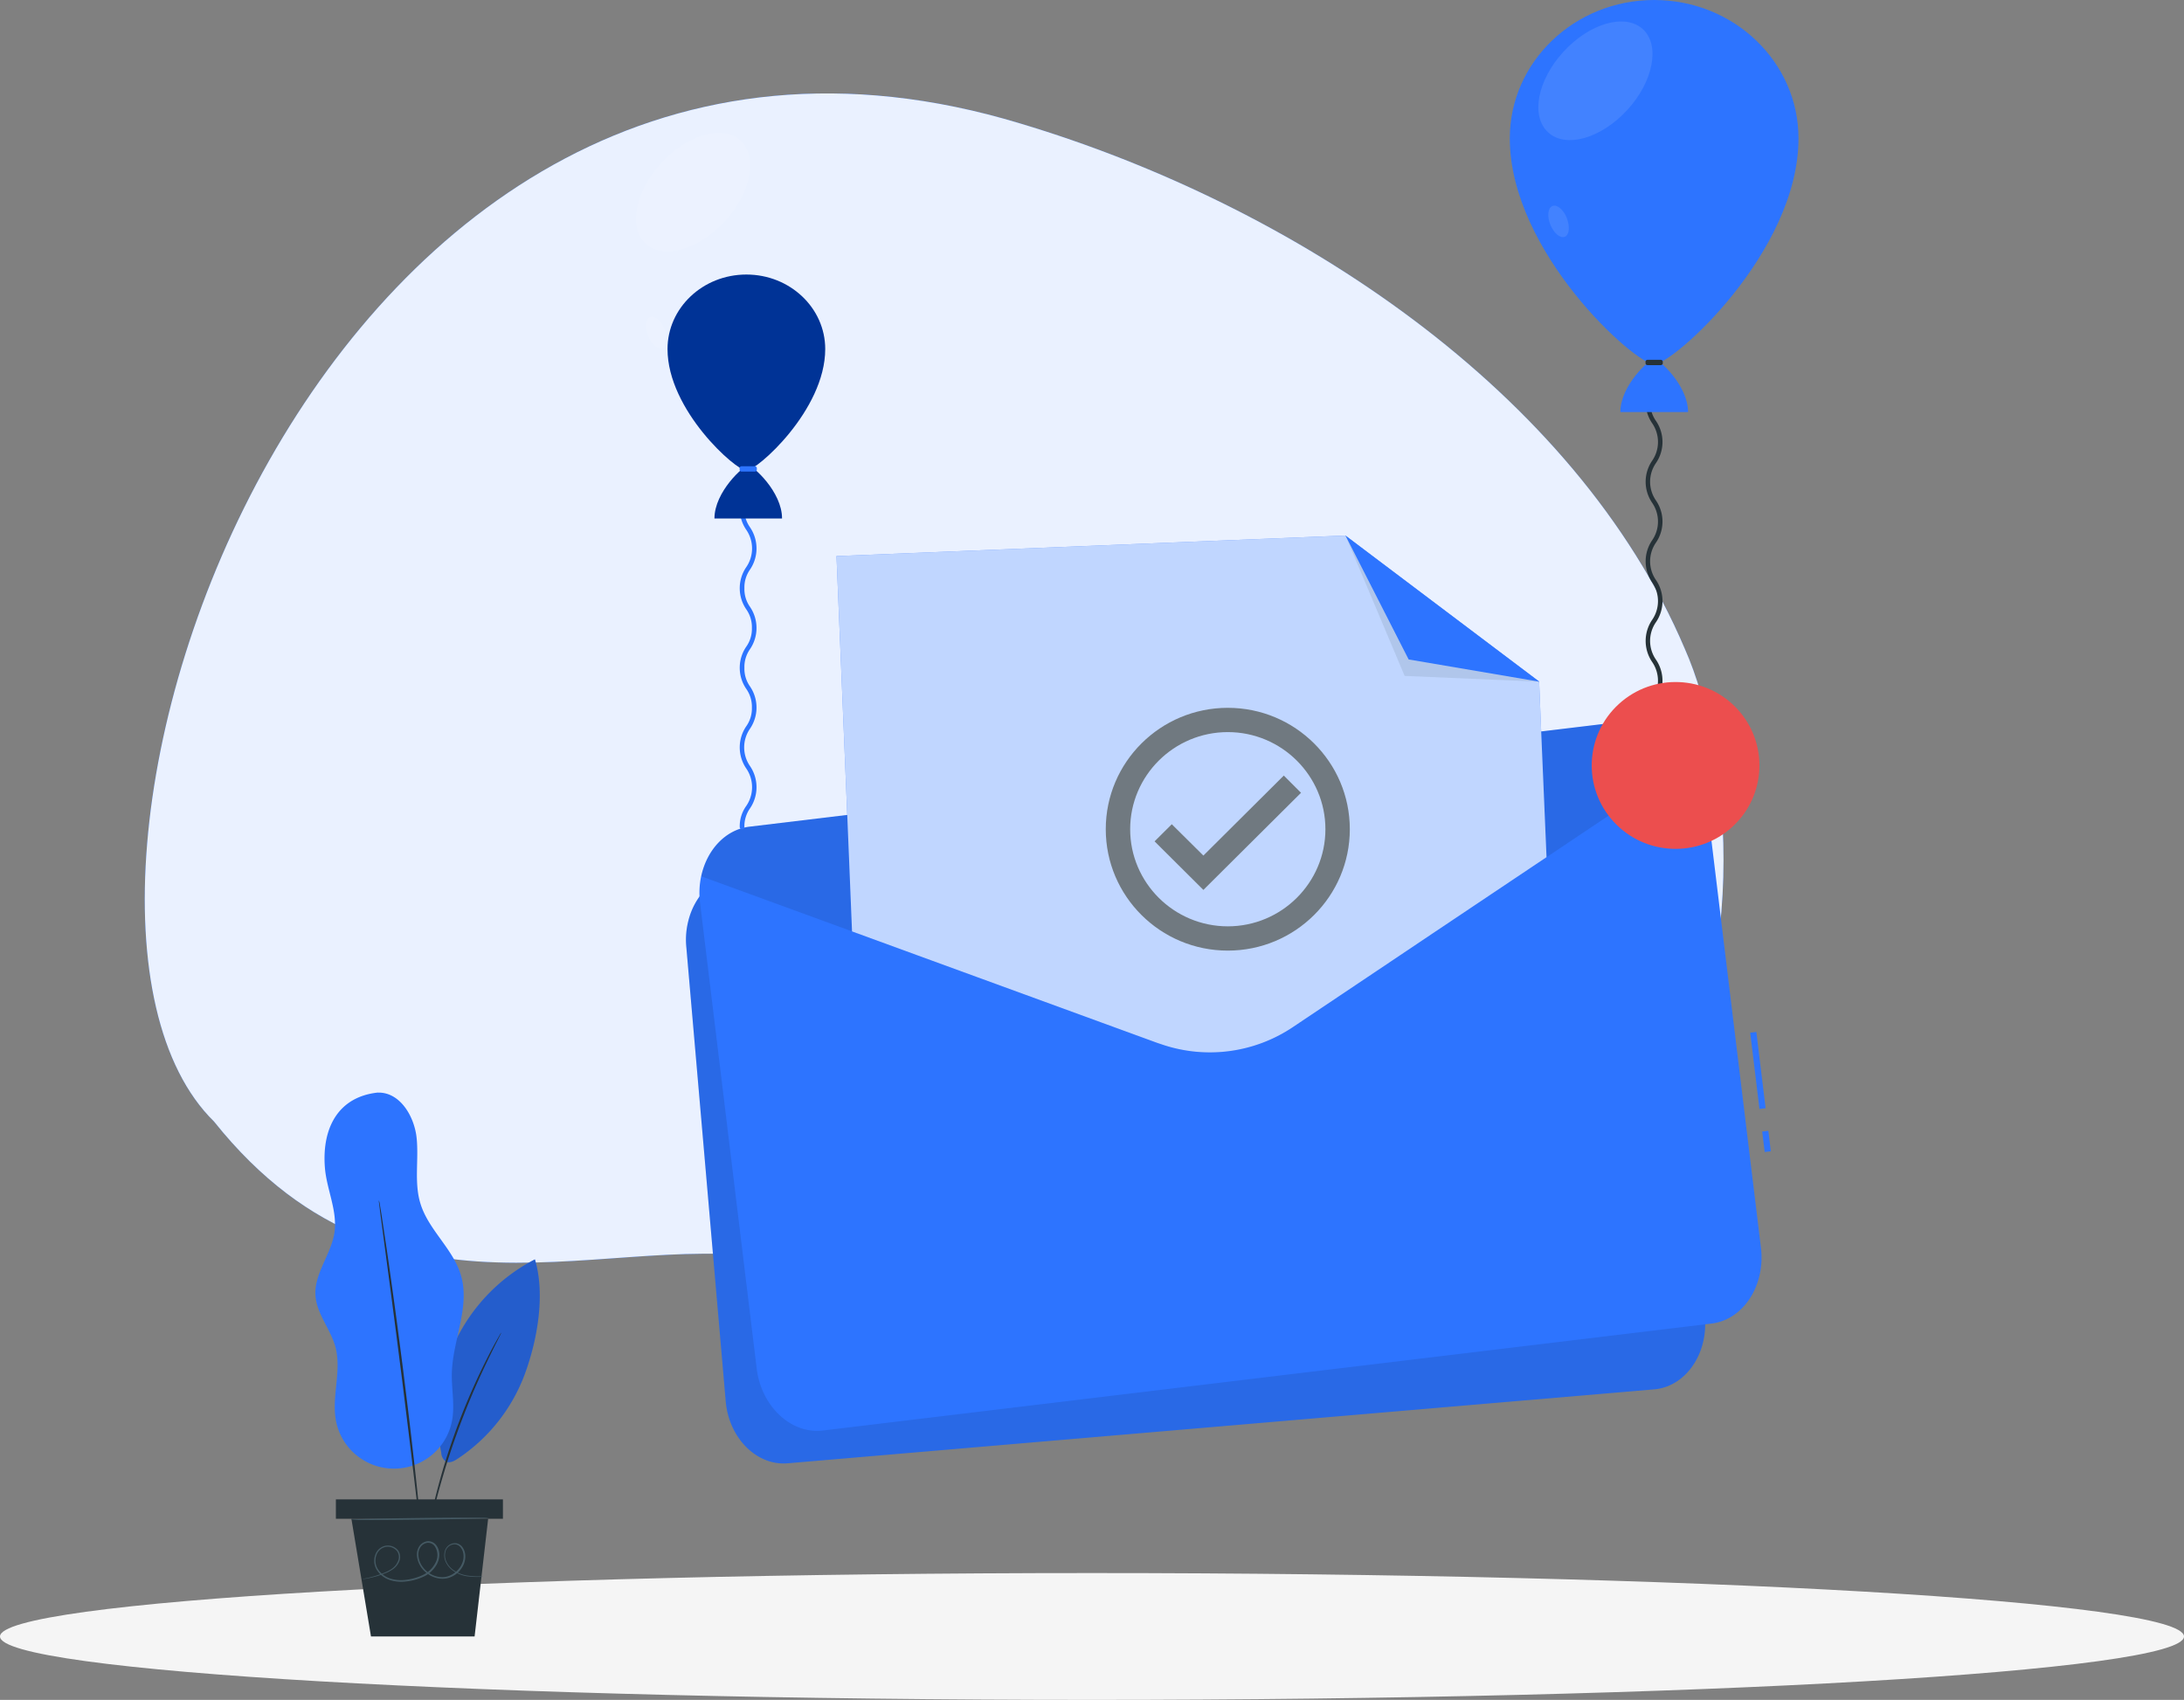 <svg width="388" height="302" viewBox="0 0 388 302" fill="none" xmlns="http://www.w3.org/2000/svg">
    <rect x="0" y="0" width="388" height="302" fill="#808080" stroke="none"/>
    <path d="M299.299 115.226c-19.481-45.788-69.529-78.765-118.007-93.278C55.772-16.165-1.361 160.625 38.022 199.246c33.458 41.886 74.642 16.444 105.129 25.711 171.577 52.865 173.028-71.688 156.148-109.731z" fill="#2D74FF"/>
    <path opacity=".9" d="M299.299 115.226c-19.481-45.788-69.529-78.765-118.007-93.278C55.772-16.165-1.361 160.625 38.022 199.246c33.458 41.886 74.642 16.444 105.129 25.711 171.577 52.865 173.028-71.688 156.148-109.731z" fill="#fff"/>
    <path d="M194 302c107.143 0 194-5.044 194-11.267s-86.857-11.268-194-11.268S0 284.51 0 290.733C0 296.956 86.857 302 194 302z" fill="#F5F5F5"/>
    <path d="M95.034 223.738c1.857 6.241.449 14.267-1.8 20.379a30.923 30.923 0 0 1-12.003 15.087c-.613.401-1.402.79-2.05.446a2.084 2.084 0 0 1-.788-1.576 31.663 31.663 0 0 1 2.582-19.937 31.888 31.888 0 0 1 14.082-14.416" fill="#2D74FF"/>
    <path opacity=".2" d="M95.034 223.738c1.857 6.241.449 14.267-1.8 20.379a30.923 30.923 0 0 1-12.003 15.087c-.613.401-1.402.79-2.05.446a2.084 2.084 0 0 1-.788-1.576 31.663 31.663 0 0 1 2.582-19.937 31.888 31.888 0 0 1 14.082-14.416" fill="#000"/>
    <path d="M67.144 194.112c3.907-.107 6.484 4.214 6.876 8.088.392 3.875-.471 7.908.67 11.613 1.431 4.722 5.894 8.111 7.234 12.873 1.59 5.609-1.505 11.432-1.653 17.256-.073 2.824.568 5.699.029 8.472a10.424 10.424 0 0 1-3.572 6.067 10.52 10.52 0 0 1-6.63 2.434 10.521 10.521 0 0 1-6.676-2.303 10.423 10.423 0 0 1-3.693-5.994c-.914-4.361 1.022-8.998-.136-13.308-.857-3.18-3.344-5.886-3.549-9.173-.238-3.914 2.805-7.298 3.373-11.178.568-3.88-1.408-7.67-1.703-11.585-.528-7.015 2.39-12.522 9.425-13.273" fill="#2D74FF"/>
    <path d="M75.707 274.008c.053-.126.093-.257.12-.39.067-.294.153-.672.255-1.13.21-.977.568-2.395.965-4.14a134.28 134.28 0 0 1 9.442-26.372c.778-1.621 1.425-2.92 1.885-3.819l.517-1.033c.066-.119.12-.243.159-.373a1.704 1.704 0 0 0-.222.333l-.568 1.006c-.5.875-1.186 2.163-1.992 3.773a117.514 117.514 0 0 0-9.465 26.423 91.5 91.5 0 0 0-.852 4.18c-.074.457-.136.836-.187 1.129a1.924 1.924 0 0 0-.057.413zM67.305 213.249c.002.208.021.416.056.621l.216 1.774.869 6.524c.732 5.507 1.743 13.11 2.805 21.52 1.061 8.41 1.976 16.03 2.628 21.549.33 2.728.597 4.953.79 6.529.096.746.17 1.339.227 1.774.02.207.054.413.102.615a3.658 3.658 0 0 0 0-.621c-.04-.441-.09-1.034-.159-1.785-.165-1.581-.392-3.807-.67-6.546-.568-5.524-1.46-13.15-2.52-21.56a1128.543 1128.543 0 0 0-2.92-21.515c-.408-2.717-.743-4.931-.976-6.501-.125-.746-.221-1.333-.29-1.768a3.33 3.33 0 0 0-.158-.61z" fill="#263238"/>
    <path d="M89.346 266.377H59.674v3.445h29.672v-3.445z" fill="#263238"/>
    <path d="m62.428 269.821 3.48 20.911h18.407l2.408-20.911H62.428z" fill="#263238"/>
    <path d="M86.819 269.681c0 .084-5.48.214-12.242.299-6.762.085-12.241.085-12.241 0s5.479-.215 12.241-.299c6.762-.085 12.242-.079 12.242 0zM85.808 280.147h-.658a12.78 12.78 0 0 1-1.897-.074 5.805 5.805 0 0 1-2.805-1.05 3.924 3.924 0 0 1-1.22-1.435 2.81 2.81 0 0 1-.176-2.101 1.912 1.912 0 0 1 1.85-1.333c.438.036.845.238 1.136.565.285.343.48.75.568 1.186.358 1.785-.903 3.773-2.839 4.394-1.936.622-4.298-.452-5.263-2.4a3.984 3.984 0 0 1-.432-1.582 2.63 2.63 0 0 1 .432-1.627 2.068 2.068 0 0 1 1.476-.881 1.772 1.772 0 0 1 1.561.768c.344.483.521 1.064.506 1.655a3.642 3.642 0 0 1-.426 1.638 5.1 5.1 0 0 1-2.362 2.226 9.64 9.64 0 0 1-3.026.853 6.659 6.659 0 0 1-3.01-.26 4.33 4.33 0 0 1-2.27-1.762 3.082 3.082 0 0 1-.296-2.666 2.426 2.426 0 0 1 1.868-1.655 2.383 2.383 0 0 1 2.169.802 2.036 2.036 0 0 1 .193 2.078 3.178 3.178 0 0 1-1.25 1.412 7.104 7.104 0 0 1-1.47.712c-.47.181-.908.322-1.305.435-.607.176-1.223.316-1.846.418l-.488.073h-.165s.051 0 .16-.045l.482-.096a19.194 19.194 0 0 0 3.111-.926 7.072 7.072 0 0 0 1.431-.717c.503-.33.898-.799 1.136-1.35a1.824 1.824 0 0 0-.182-1.876 2.168 2.168 0 0 0-1.97-.711 2.211 2.211 0 0 0-1.67 1.513 2.815 2.815 0 0 0 .284 2.452 4.099 4.099 0 0 0 2.13 1.644c.93.295 1.917.376 2.884.237a9.526 9.526 0 0 0 2.93-.831 4.844 4.844 0 0 0 2.23-2.106 2.866 2.866 0 0 0-.056-2.983 1.456 1.456 0 0 0-1.3-.649 1.76 1.76 0 0 0-1.255.757 2.306 2.306 0 0 0-.38 1.446c.03.51.163 1.01.391 1.468.903 1.825 3.123 2.875 4.923 2.259 1.8-.615 2.992-2.445 2.663-4.083a2.301 2.301 0 0 0-.511-1.079 1.419 1.419 0 0 0-.977-.503 1.715 1.715 0 0 0-1.013.317c-.295.21-.515.509-.627.852a2.605 2.605 0 0 0 .147 1.955c.261.545.65 1.02 1.136 1.384.8.581 1.736.949 2.72 1.067.623.081 1.25.122 1.879.124h.494l.255.091z" fill="#455A64"/>
    <path d="m295.88 153.32 7.004 80.706c.561 6.569-3.472 12.332-9.005 12.8l-153.947 13.139c-5.503.478-10.476-4.519-11.006-11.078l-7.004-80.716a13.484 13.484 0 0 1 .35-4.519c1.1-4.509 4.442-7.963 8.625-8.272l153.947-13.149c4.172-.358 8.005 2.439 9.916 6.679a13.774 13.774 0 0 1 1.12 4.41z" fill="#2D74FF"/>
    <path opacity=".1" d="m295.88 153.32 7.004 80.706c.561 6.569-3.472 12.332-9.005 12.8l-153.947 13.139c-5.503.478-10.476-4.519-11.006-11.078l-7.004-80.716a13.484 13.484 0 0 1 .35-4.519c1.1-4.509 4.442-7.963 8.625-8.272l153.947-13.149c4.172-.358 8.005 2.439 9.916 6.679a13.774 13.774 0 0 1 1.12 4.41z" fill="#000"/>
    <path d="m314.157 200.895-1.093.131.442 3.637 1.092-.131-.441-3.637zM312.026 183.337l-1.092.132 1.645 13.548 1.092-.131-1.645-13.549zM302.775 138.886l10.066 82.776c.81 6.729-3.132 12.801-8.775 13.478l-157.88 19.002c-5.643.677-10.936-4.28-11.756-11.019l-10.066-82.766a14.22 14.22 0 0 1 .2-4.669c1.001-4.668 4.283-8.301 8.575-8.819l157.88-18.992c4.292-.518 8.374 2.22 10.446 6.52a14.184 14.184 0 0 1 1.31 4.489z" fill="#2D74FF"/>
    <path opacity=".1" d="m301.464 134.397-71.611 47.968a26.58 26.58 0 0 1-24.213 2.916l-81.046-29.593c1-4.668 4.282-8.301 8.575-8.819l157.879-18.992c4.263-.518 8.345 2.22 10.416 6.52z" fill="#000"/>
    <path d="m274.749 152.284-20.572 13.776-6.734 4.519-17.59 11.785a26.48 26.48 0 0 1-23.623 3.126l-.63-.209-9.866-3.603-22.212-8.113-10.386-3.792-11.767-4.3-.85-20.694-1.912-45.987 90.382-3.653 34.449 25.969.36 8.829.951 22.347z" fill="#2D74FF"/>
    <path opacity=".7" d="m274.749 152.284-20.572 13.776-6.734 4.519-17.59 11.785a26.48 26.48 0 0 1-23.623 3.126l-.63-.209-9.866-3.603-22.212-8.113-10.386-3.792-11.767-4.3-.85-20.694-1.912-45.987 90.382-3.653 34.449 25.969.36 8.829.951 22.347z" fill="#fff"/>
    <path opacity=".1" d="m273.477 121.108-23.934-1.025-10.516-24.944 34.45 25.969z" fill="#263238"/>
    <path d="m273.477 121.108-23.223-3.951-11.227-22.018 34.45 25.969zM319.514 24.576c0 20.246-22.303 40.144-25.645 40.144-3.342 0-25.644-19.908-25.644-40.144C268.225 11.01 279.701 0 293.869 0c14.168 0 25.645 11.009 25.645 24.576z" fill="#2D74FF"/>
    <path opacity=".1" d="M289.106 19.53c-4.643 5.066-10.947 6.878-14.078 3.981-3.132-2.896-1.911-9.247 2.721-14.313 4.633-5.067 10.946-6.878 14.088-4.042 3.142 2.837 1.911 9.307-2.731 14.374zM275.429 39.925c-.61-1.513-.45-2.986.36-3.325.811-.338 2.001.637 2.572 2.15.57 1.513.45 2.986-.36 3.315-.811.329-1.962-.637-2.572-2.14z" fill="#fff"/>
    <path d="M292.769 128.425a.422.422 0 0 1-.41-.408 6.203 6.203 0 0 1 1.161-3.753 5.883 5.883 0 0 0 0-6.649 6.652 6.652 0 0 1 0-7.505 5.86 5.86 0 0 0 0-6.639 6.63 6.63 0 0 1 0-7.496 5.86 5.86 0 0 0 0-6.639 6.63 6.63 0 0 1 0-7.495 5.86 5.86 0 0 0 0-6.64 6.63 6.63 0 0 1 0-7.494 5.451 5.451 0 0 0 1-3.315.421.421 0 0 1 .831 0 6.2 6.2 0 0 1-1.161 3.743 5.518 5.518 0 0 0-1.001 3.324 5.459 5.459 0 0 0 1.001 3.315 6.637 6.637 0 0 1 1.161 3.747 6.637 6.637 0 0 1-1.161 3.748 5.824 5.824 0 0 0 0 6.64 6.637 6.637 0 0 1 1.161 3.747 6.637 6.637 0 0 1-1.161 3.747 5.824 5.824 0 0 0 0 6.64 6.637 6.637 0 0 1 1.161 3.747 6.638 6.638 0 0 1-1.161 3.748 5.832 5.832 0 0 0 0 6.649 6.655 6.655 0 0 1 0 7.505 5.47 5.47 0 0 0-1.001 3.325.41.41 0 0 1-.42.408z" fill="#263238"/>
    <path d="M293.871 63.764c-.791 0-6.004 4.678-6.004 9.436h12.027c0-4.758-5.203-9.436-6.023-9.436z" fill="#2D74FF"/>
    <path d="M295.049 63.924h-2.361a.35.35 0 0 0-.35.348v.25a.35.35 0 0 0 .35.347h2.361a.35.35 0 0 0 .351-.348v-.249a.35.35 0 0 0-.351-.348z" fill="#263238"/>
    <path d="M146.606 62.009c0 10.893-12.183 21.604-14.008 21.604-1.826 0-14.008-10.716-14.008-21.604 0-7.309 6.269-13.235 14.008-13.235 7.739 0 14.008 5.926 14.008 13.235z" fill="#003396"/>
    <path opacity=".1" d="M128.806 39.272c4.639-5.07 5.86-11.481 2.727-14.321-3.132-2.84-9.432-1.034-14.071 4.035-4.639 5.07-5.86 11.482-2.727 14.322 3.132 2.84 9.432 1.033 14.071-4.036zM115.128 59.663c-.61-1.513-.45-2.986.36-3.324.811-.339 2.002.637 2.572 2.15.57 1.513.45 2.986-.36 3.324-.811.339-1.961-.637-2.572-2.15z" fill="#fff"/>
    <path d="M131.828 147.338a.41.41 0 0 1-.41-.408 6.209 6.209 0 0 1 1.16-3.753 5.877 5.877 0 0 0 0-6.649 6.653 6.653 0 0 1 0-7.505 5.46 5.46 0 0 0 1.001-3.315 5.52 5.52 0 0 0-1.001-3.325 6.634 6.634 0 0 1 0-7.495 5.457 5.457 0 0 0 1.001-3.314 5.518 5.518 0 0 0-1.001-3.325 6.637 6.637 0 0 1 0-7.495 5.853 5.853 0 0 0 0-6.63 6.636 6.636 0 0 1 0-7.495 5.518 5.518 0 0 0 1.001-3.324.42.42 0 0 1 .41-.408.411.411 0 0 1 .41.408 6.232 6.232 0 0 1-1.15 3.752 5.8 5.8 0 0 0 0 6.63 6.69 6.69 0 0 1 1.15 3.747c0 1.335-.401 2.64-1.15 3.748a5.51 5.51 0 0 0-1.001 3.324 5.452 5.452 0 0 0 1.001 3.315 6.688 6.688 0 0 1 0 7.495 5.514 5.514 0 0 0-1.001 3.325 5.45 5.45 0 0 0 1.001 3.314 6.693 6.693 0 0 1 1.15 3.748c0 1.335-.401 2.64-1.15 3.748a5.824 5.824 0 0 0 0 6.649 6.697 6.697 0 0 1 0 7.505 5.49 5.49 0 0 0-1.001 3.325.41.41 0 0 1-.42.408z" fill="#2D74FF"/>
    <path d="M132.929 82.688c-.79 0-6.003 4.668-6.003 9.426h12.007c.02-4.758-5.223-9.427-6.004-9.427z" fill="#003396"/>
    <path d="M134.108 82.836h-2.361a.35.35 0 0 0-.351.348v.25a.35.35 0 0 0 .351.348h2.361a.35.35 0 0 0 .35-.349v-.249a.35.35 0 0 0-.35-.348z" fill="#2D74FF"/>
    <path d="M307.752 146.905c6.061-5.536 6.462-14.912.897-20.942-5.565-6.029-14.99-6.428-21.05-.892-6.061 5.537-6.462 14.912-.897 20.942 5.565 6.029 14.99 6.428 21.05.892z" fill="#EC4E4E"/>
    <g clip-path="url(#a)">
        <path d="M218.124 125.751c-11.967 0-21.679 9.662-21.679 21.567s9.712 21.566 21.679 21.566c11.967 0 21.679-9.661 21.679-21.566s-9.712-21.567-21.679-21.567zm0 38.82c-9.56 0-17.343-7.742-17.343-17.253s7.783-17.254 17.343-17.254c9.561 0 17.343 7.743 17.343 17.254 0 9.511-7.782 17.253-17.343 17.253zm9.951-26.786-14.287 14.213-5.614-5.565-3.057 3.041 8.671 8.627 17.344-17.253-3.057-3.063z" fill="#707980"/>
    </g>
    <defs>
        <clipPath id="a">
            <path fill="#fff" transform="translate(192.109 121.438)" d="M0 0h52.029v51.76H0z"/>
        </clipPath>
    </defs>
</svg>
